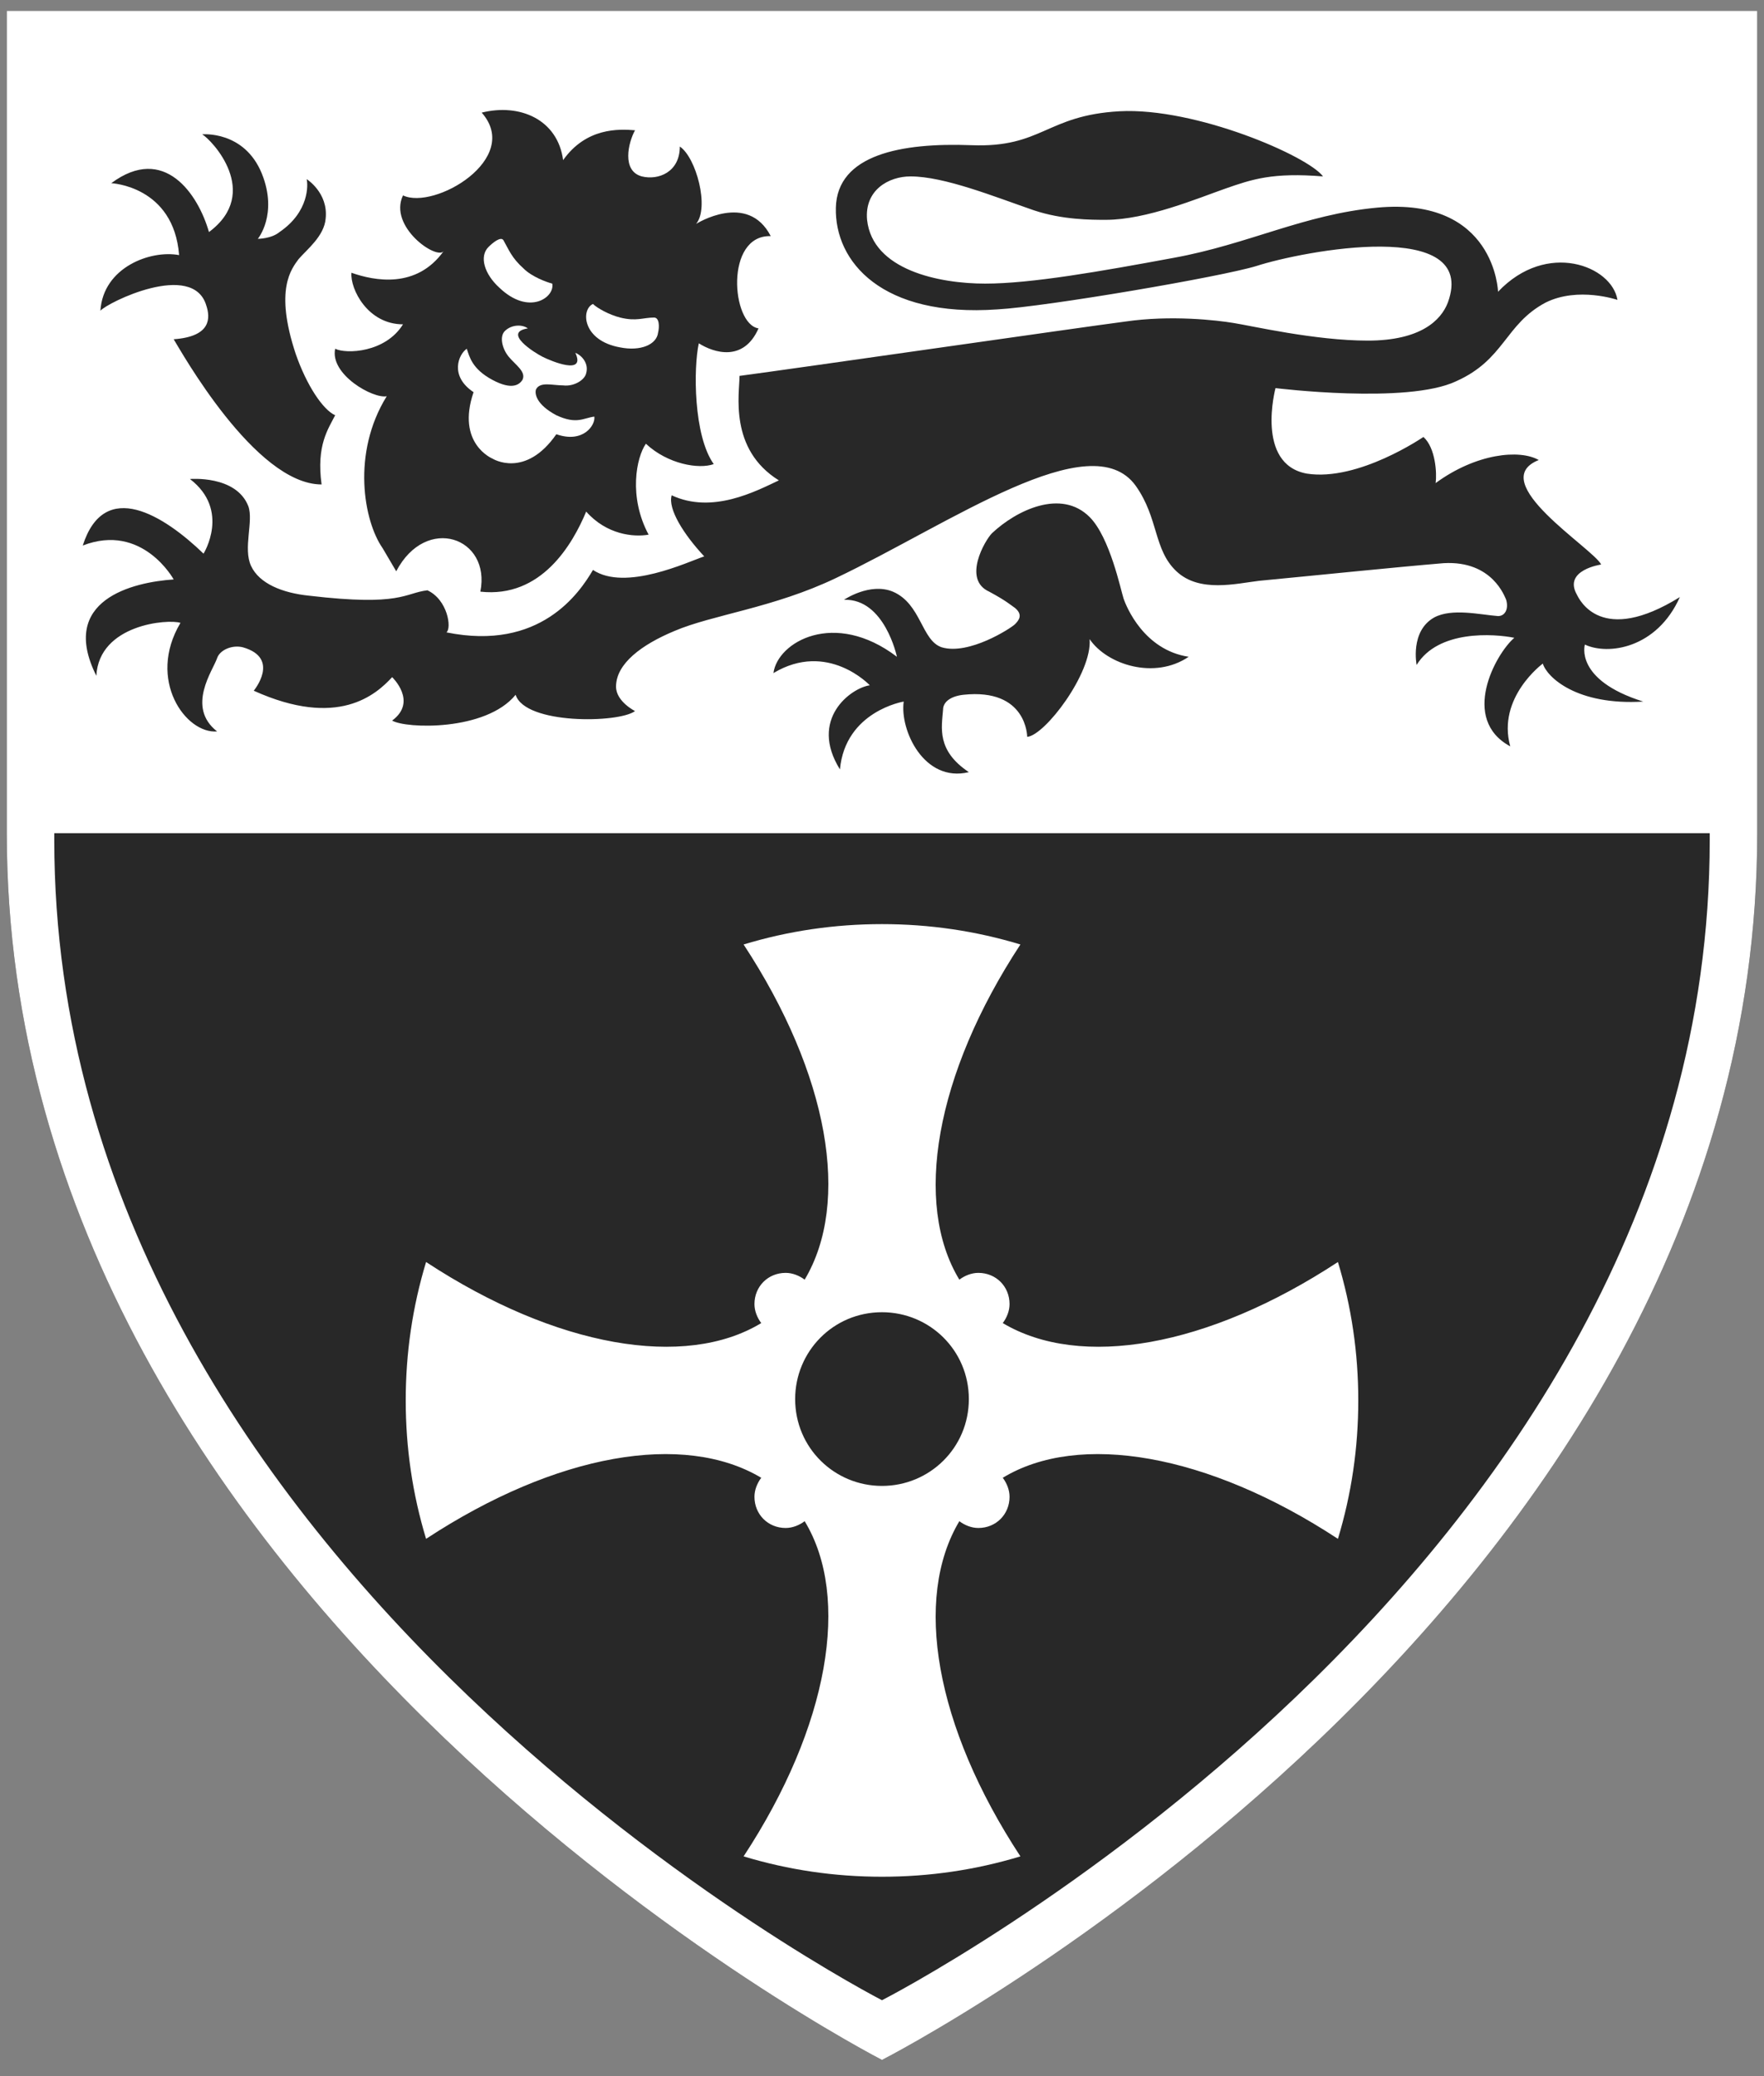 <?xml version="1.0" encoding="utf-8"?>
<!-- Generator: Adobe Illustrator 22.1.0, SVG Export Plug-In . SVG Version: 6.00 Build 0)  -->
<svg version="1.1" id="Layer_1" xmlns="http://www.w3.org/2000/svg" xmlns:xlink="http://www.w3.org/1999/xlink" x="0px" y="0px"
	 viewBox="0 0 130 153" style="enable-background:new 0 0 130 153;" xml:space="preserve">
<rect x="0" y="0" width="130" height="153" fill="#808080" stroke="none"/>
<style type="text/css">
	.st0{fill:#282828;}
	.st1{fill:#FFFFFF;}
</style>
<g>
	<path class="st0" d="M0.5,0.8c0,0,0,40.8,0,60.6c0,57.3,64.5,90.4,64.5,90.4s64.5-32.9,64.5-90.4c0-19.8,0-60.6,0-60.6L0.5,0.8z"/>
</g>
<path class="st1" d="M100.1,103.2c0-3.5-0.5-6.9-1.5-10.2c-9.6,6.3-19,7.9-24.7,4.5c0.3-0.4,0.5-0.9,0.5-1.4c0-1.3-1-2.3-2.3-2.3
	c-0.5,0-1,0.2-1.4,0.5c-3.4-5.6-1.8-15.1,4.5-24.7c-3.3-1-6.7-1.5-10.2-1.5s-6.9,0.5-10.2,1.5c6.3,9.6,7.9,19,4.5,24.7
	c-0.4-0.3-0.9-0.5-1.4-0.5c-1.3,0-2.3,1-2.3,2.3c0,0.5,0.2,1,0.5,1.4c-5.6,3.4-15.1,1.8-24.7-4.5c-1,3.3-1.5,6.7-1.5,10.2l0,0
	c0,3.5,0.5,6.9,1.5,10.2c9.6-6.3,19-7.9,24.7-4.5c-0.3,0.4-0.5,0.9-0.5,1.4c0,1.3,1,2.3,2.3,2.3c0.5,0,1-0.2,1.4-0.5
	c3.4,5.6,1.8,15.1-4.5,24.7c3.3,1,6.7,1.5,10.2,1.5s6.9-0.5,10.2-1.5c-6.3-9.6-7.9-19-4.5-24.7c0.4,0.3,0.9,0.5,1.4,0.5
	c1.3,0,2.3-1,2.3-2.3c0-0.5-0.2-1-0.5-1.4c5.6-3.4,15.1-1.8,24.7,4.5C99.6,110.1,100.1,106.7,100.1,103.2L100.1,103.2z M65,109.5
	c-3.5,0-6.4-2.8-6.4-6.4c0-3.5,2.8-6.4,6.4-6.4c3.5,0,6.4,2.8,6.4,6.4S68.5,109.5,65,109.5z"/>
<g>
	<path class="st1" d="M34.9,28.9c-1.3,3.8,1.4,4.9,1.4,4.9s2.4,1.5,4.7-1.8c2,0.7,2.9-0.7,2.8-1.3c-0.8,0.1-1.3,0.6-2.8-0.1
		c-1.5-0.8-1.6-1.6-1.5-1.9c0.3-0.6,1.2-0.3,2-0.3c0.8,0.1,1.6-0.4,1.7-0.9c0.2-0.7-0.3-1.3-0.8-1.5c0.8,1.7-1.8,0.6-2.4,0.3
		c-0.6-0.3-3-1.8-1.1-2.1c-0.4-0.3-1.2-0.3-1.7,0.2c-0.4,0.4-0.2,1.3,0.3,1.9s1.3,1.1,1,1.7c-0.2,0.3-0.7,0.8-2.2,0
		s-1.7-1.7-1.9-2.3C33.8,26.1,33.1,27.7,34.9,28.9z"/>
	<path class="st1" d="M40.7,20.9c-0.4-0.1-1.5-0.5-2.1-1.1c-0.9-0.8-1.1-1.4-1.5-2.1c-0.2-0.3-0.8,0.2-1.1,0.5c-0.7,0.7-0.3,2,0.8,3
		C39,23.3,40.9,21.9,40.7,20.9z"/>
	<path class="st1" d="M45.7,25.6c1.5,0.3,2.7-0.2,2.8-1.1c0.1-0.4,0.1-1.1-0.3-1.1c-0.8,0-1.3,0.3-2.5,0c-0.8-0.2-1.7-0.7-2-1
		C42.8,22.8,42.9,25.1,45.7,25.6z"/>
	<path class="st1" d="M0.5,0.8c0,0,0,40.8,0,60.6c0,57.3,64.5,90.4,64.5,90.4s64.5-32.9,64.5-90.4c0-19.8,0-60.6,0-60.6L0.5,0.8z
		 M24.7,25.7c0.8,0.4,3.7,0.3,5-1.8c-2.6,0-3.9-2.6-3.8-3.8c1.7,0.6,4.8,1.2,6.8-1.6c-0.5,0.7-4.1-1.8-3-4.1
		c2.3,1.1,8.8-2.7,5.8-6.1c2.8-0.7,5.6,0.5,6,3.5c1.7-2.4,4.1-2.3,5.3-2.2c-0.5,0.9-1,3,0.5,3.4c1.2,0.3,2.8-0.3,2.8-2.2
		c1.2,0.8,2.2,4.5,1.2,5.7c0,0,3.8-2.4,5.5,0.9c-3.4-0.1-2.9,6.5-0.9,6.8c-1.1,2.5-3.3,1.8-4.4,1.1c-0.4,1.8-0.4,6.8,1.1,8.9
		c-1.1,0.4-3.4,0-5-1.5c-0.7,1-1.3,3.9,0.2,6.7c-1.1,0.2-3.1,0-4.6-1.7c-1,2.4-3.3,6.4-7.8,5.9c0.8-4-4-5.7-6.2-1.5l-1-1.7
		c-1.4-2-2.3-7,0.3-11.2C27.5,29.4,24.3,27.6,24.7,25.7z M8.2,13.5c3.9-2.9,6.4,0.8,7.2,3.6c3.9-2.9,0.2-6.8-0.5-7.2
		c0,0,3.1-0.3,4.4,2.9c1.2,3-0.3,4.8-0.3,4.8s1,0,1.6-0.5c2.2-1.5,2.1-3.5,2-3.9c0,0,1.6,1,1.4,2.9c-0.1,1.3-1.4,2.3-2,3
		c-0.5,0.7-1.8,2.2-0.2,7c0.8,2.3,2,4.1,2.9,4.5c-0.5,1-1.4,2.2-1,5.1c-4.9,0-10.4-9.9-10.9-10.7c2.8-0.2,2.7-1.6,2.4-2.5
		c-1-3.3-7.3-0.2-7.8,0.4c0.2-3.2,3.7-4.5,5.8-4.1C12.8,13.7,8.2,13.5,8.2,13.5z M15,40.8c0,0,2-3.2-1-5.5c0,0,3.4-0.3,4.3,2
		c0.4,1.1-0.4,3.1,0.2,4.4c0.6,1.3,2.3,2,4.3,2.2c6.8,0.8,7-0.2,8.7-0.4c1.5,0.7,1.8,2.8,1.4,3.1c6.9,1.4,9.8-2.9,10.8-4.6
		c2.4,1.6,7-0.6,8.2-1c-1.5-1.6-2.7-3.5-2.4-4.5c3,1.4,6.2-0.3,7.9-1.1c-3.7-2.3-2.9-6.4-2.9-7.7c3.8-0.5,25.3-3.6,28.4-4
		c3.4-0.5,6.8-0.1,8,0.1c1.3,0.2,6,1.3,9.9,1.3s5.4-1.5,5.9-2.8C109,16,96,18.5,92.6,19.6c-2.6,0.8-15.5,3-19.1,3.2
		c-8.5,0.6-12-3.5-11.9-7.5c0.1-3.9,4.8-4.8,10-4.6s5.5-2.2,10.9-2.5c5.6-0.3,13.9,3.3,15,4.8c-3.7-0.3-5.2,0.2-7.2,0.9
		s-5.8,2.3-8.8,2.3c-1.1,0-3.2,0-5.3-0.7c-2.9-1-6.6-2.5-9.1-2.5c-1.6,0-3.4,1-3.2,3.2c0.4,3.7,5.3,4.7,8.7,4.7S81.1,20,86.5,19
		c5.5-1,9.6-3.2,15-3.7c8.7-0.8,8.9,6.2,8.9,6.2c3.6-3.8,8.4-1.9,8.8,0.6c0,0-2.9-1-5.3,0.2c-3,1.6-3,4.2-6.6,5.8
		c-3.6,1.7-13.3,0.5-13.3,0.5s-1.5,5.6,2.3,6.3c3.8,0.6,8.6-2.7,8.6-2.7c0.9,0.8,1,2.7,0.9,3.4c3-2.2,6.2-2.5,7.6-1.7
		c-4,1.6,4,6.5,4.6,7.7c0,0-2.8,0.4-1.8,2.2c0.2,0.4,1.8,3.8,7.6,0.2c-1.7,3.8-5.3,4.3-7,3.5c0,0-0.8,2.6,4.3,4.2
		c-4.9,0.3-7.1-1.8-7.4-2.8c0,0-3.4,2.5-2.4,6.1c-3.7-2-1.1-6.8,0.3-8c-1.5-0.3-5.6-0.6-7.2,2c0,0-0.5-2.5,1.3-3.5
		c1.3-0.7,3.4-0.2,4.7-0.1c0.5,0,0.8-0.5,0.6-1.2c-0.1-0.2-1-2.9-4.6-2.7c-3.6,0.3-9.4,0.9-13.6,1.3c-1.7,0.2-4.4,0.9-6.1-0.7
		c-1.7-1.6-1.3-3.9-3-6.3c-3.3-4.6-13.7,2.8-22.1,6.8c-4.6,2.2-9.1,2.7-11.9,3.9c-2.4,1-4.3,2.4-4.3,4.1c0,1.1,1.4,1.8,1.4,1.8
		c-1.2,0.9-8.1,1-8.8-1.2c-2.2,2.7-8.1,2.5-9.1,1.9c1.9-1.4,0-3.2,0-3.2c-1.2,1.3-4,3.8-10.2,1c0,0,2-2.4-0.8-3.2
		c-0.8-0.2-1.7,0.2-1.9,0.8c-0.3,0.9-2.3,3.6,0,5.4c-2.3,0.2-5.2-3.8-2.7-8c-0.9-0.3-6,0.1-6.2,3.9c-2.8-5.6,2.7-6.9,5.7-7.1l0,0
		c0,0-2.3-4.2-6.7-2.5C7.7,35.2,12.1,38,15,40.8z M71.4,56.9c-3.3,0.8-5.1-3.1-4.8-5.2c0,0-4.3,0.7-4.7,5c-2.3-3.7,0.8-6,2.2-6.2
		c0,0-3.1-3.3-7.1-0.9c0.3-2.3,4.5-4.7,9.1-1.2c0,0-0.9-4.3-3.9-4.2c0,0,1.9-1.3,3.6-0.6c2.1,0.9,2.1,3.6,3.6,4.1
		c2,0.6,5.1-1.4,5.4-1.7s0.6-0.7,0-1.2c-0.3-0.2-0.6-0.5-1.9-1.2c-2-0.9-0.3-3.8,0.2-4.3c1.8-1.7,5.1-3.3,7.2-1.2
		c1.5,1.5,2.3,5.4,2.5,6s1.5,3.8,4.8,4.3c-2.5,1.7-6,0.6-7.3-1.3c0.2,2.5-3.3,7.1-4.6,7.2c0,0,0-3.6-4.7-3.1
		c-0.9,0.1-1.5,0.5-1.5,1.1C69.4,53.6,69,55.3,71.4,56.9z M126,61.9c0,54.4-61,85.5-61,85.5S4,116.1,4,61.9c0-0.2,0-0.3,0-0.5h122
		C126,61.6,126,61.8,126,61.9z"/>
</g>
</svg>
